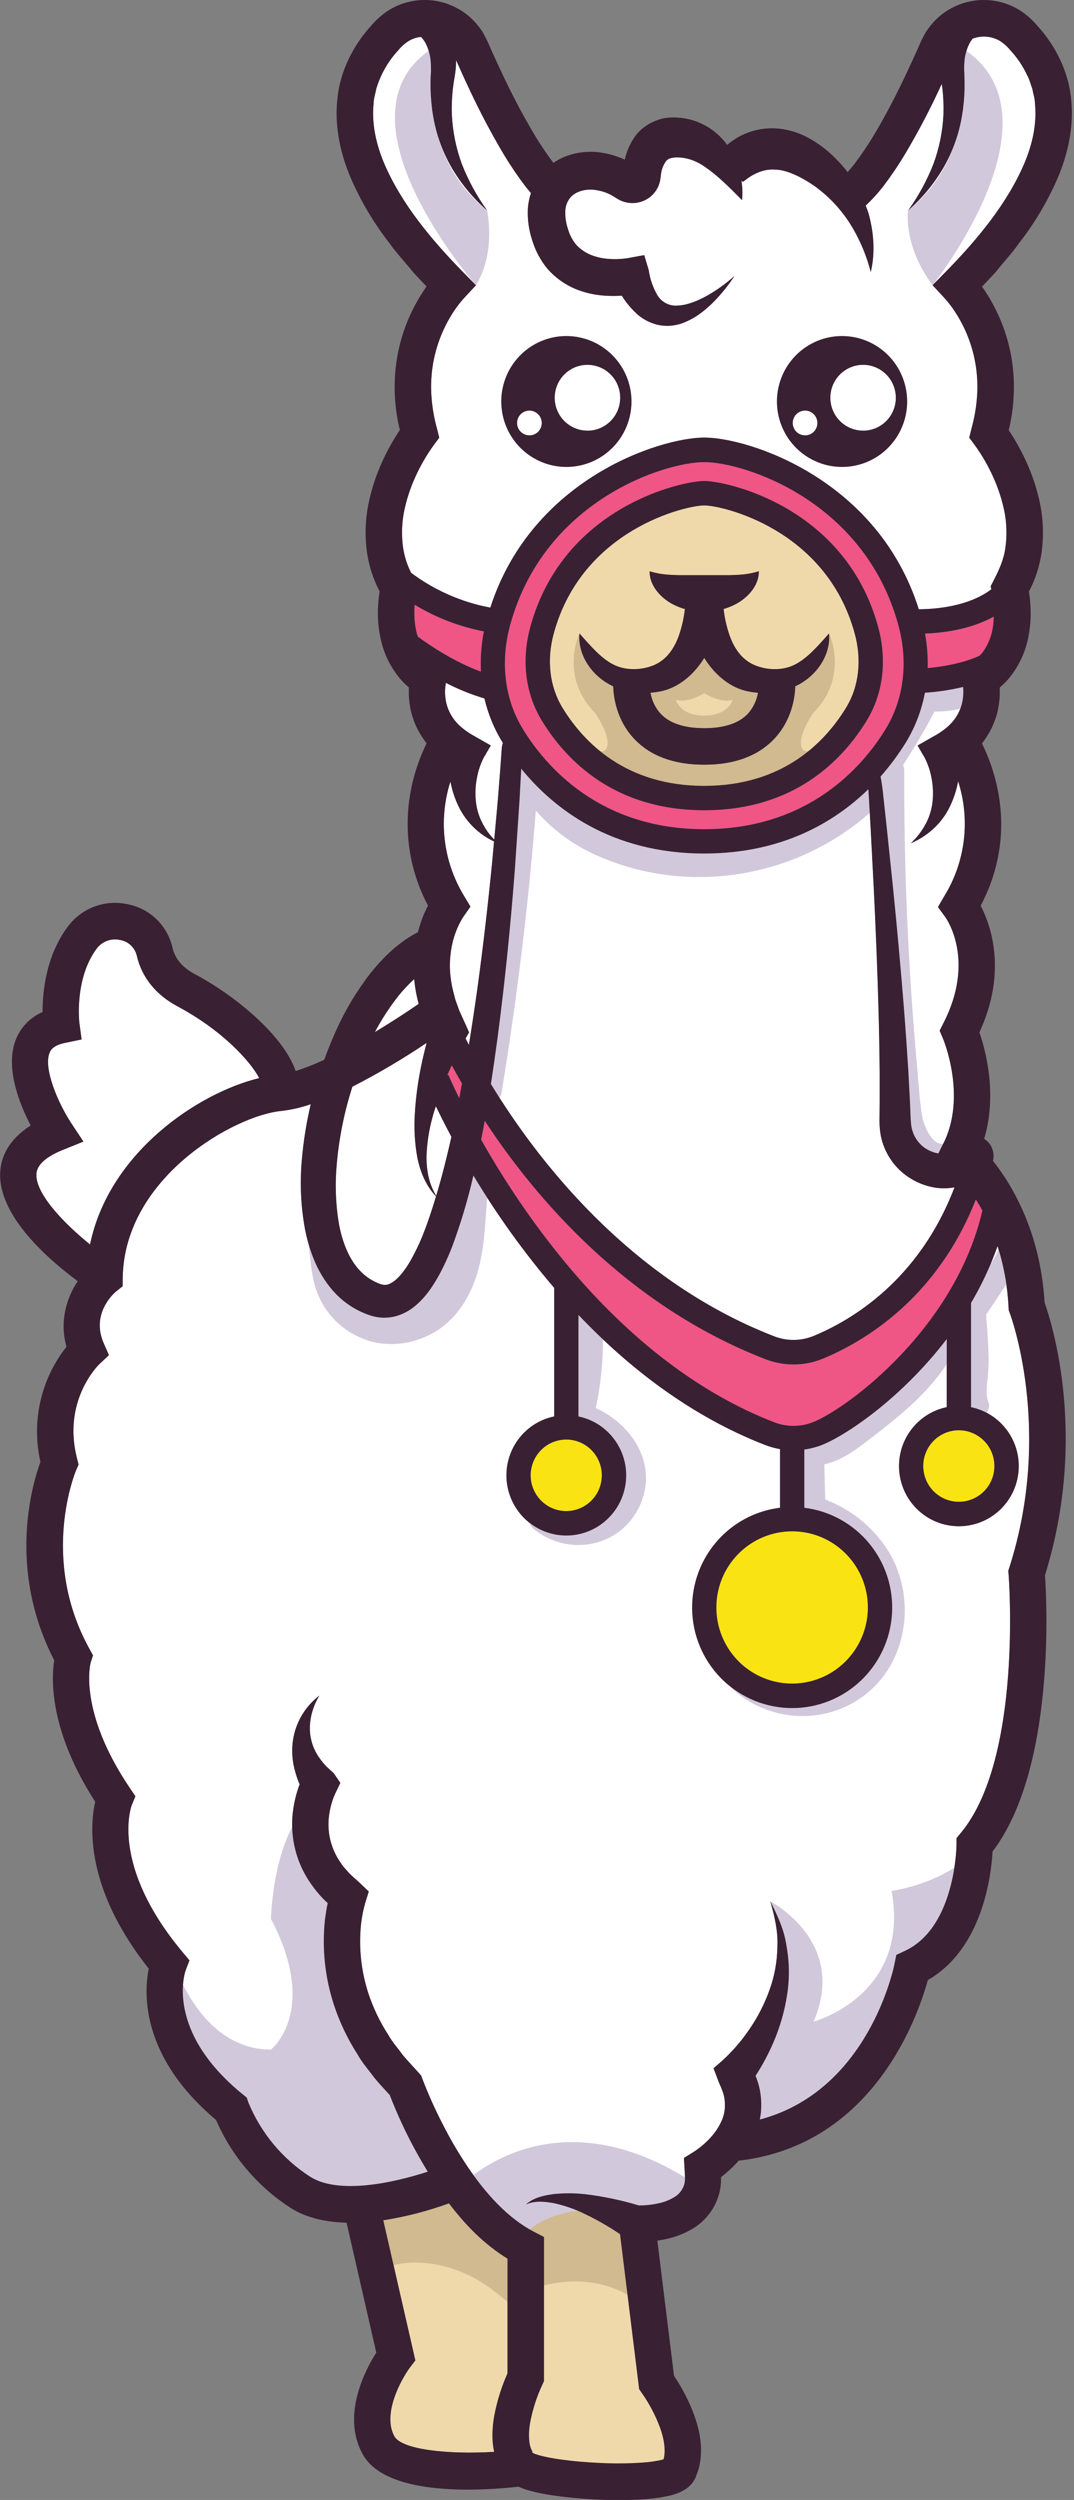 <svg width="43" height="100" viewBox="0 0 43 100" fill="none" xmlns="http://www.w3.org/2000/svg">
<rect x="0" y="0" width="43" height="100" fill="#808080" stroke="none"/>
<g clip-path="url(#clip0_3441_13564)">
<path d="M19.658 43.367C21.43 46.279 25.131 51.181 30.984 53.453C31.496 53.657 32.067 53.654 32.577 53.445C34.128 52.805 36.808 51.199 38.22 47.499C37.973 47.544 37.721 47.549 37.473 47.515C36.931 47.434 36.426 47.188 36.026 46.811C35.632 46.434 35.365 45.943 35.263 45.407C35.223 45.166 35.208 44.922 35.217 44.678L35.223 44.072V42.859C35.215 42.049 35.2 41.237 35.178 40.423C35.133 38.799 35.066 37.175 34.988 35.551L34.86 33.115L34.79 31.896C34.784 31.79 34.777 31.683 34.77 31.576C33.409 32.901 31.307 34.148 28.199 34.148C24.448 34.148 22.157 32.332 20.874 30.756L20.804 32.019L20.632 34.577C20.503 36.281 20.348 37.984 20.155 39.685C20.011 40.909 19.85 42.142 19.658 43.367Z" fill="white"/>
<path d="M38.391 60.073C39.178 60.073 39.816 59.433 39.816 58.642C39.816 57.852 39.178 57.212 38.391 57.212C37.604 57.212 36.966 57.852 36.966 58.642C36.966 59.433 37.604 60.073 38.391 60.073Z" fill="#F9E313"/>
<path d="M31.716 67.345C33.391 67.345 34.749 65.981 34.749 64.299C34.749 62.617 33.391 61.253 31.716 61.253C30.04 61.253 28.682 62.617 28.682 64.299C28.682 65.981 30.04 67.345 31.716 67.345Z" fill="#F9E313"/>
<path d="M21.247 59.013C21.247 59.296 21.331 59.573 21.488 59.808C21.644 60.043 21.867 60.227 22.127 60.335C22.387 60.443 22.674 60.472 22.95 60.416C23.227 60.361 23.481 60.225 23.68 60.025C23.879 59.825 24.015 59.57 24.07 59.292C24.125 59.015 24.097 58.727 23.989 58.466C23.881 58.204 23.698 57.981 23.464 57.824C23.23 57.666 22.954 57.582 22.672 57.582C22.295 57.583 21.933 57.734 21.666 58.002C21.398 58.27 21.248 58.634 21.247 59.013Z" fill="#F9E313"/>
<path d="M32.947 54.348C32.577 54.501 32.18 54.58 31.779 54.58C31.388 54.579 31 54.506 30.635 54.363C25.064 52.198 21.414 47.882 19.412 44.833C19.366 45.085 19.316 45.337 19.266 45.589C21.159 48.936 25.088 54.598 30.985 56.886C31.497 57.09 32.068 57.087 32.579 56.879C33.987 56.297 38.239 53.128 39.336 48.427C39.247 48.266 39.162 48.119 39.074 47.976C37.521 51.925 34.629 53.653 32.947 54.348Z" fill="#EF5685"/>
<path d="M37.146 26.726C37.742 26.673 38.573 26.532 39.223 26.232C39.281 26.177 39.333 26.116 39.379 26.051C39.525 25.844 39.632 25.613 39.697 25.367C39.755 25.138 39.788 24.903 39.796 24.666C38.836 25.193 37.729 25.321 37.039 25.345C37.122 25.8 37.158 26.263 37.146 26.726Z" fill="#EF5685"/>
<path d="M38.876 56.285C39.458 56.406 39.973 56.739 40.324 57.22C40.675 57.7 40.836 58.294 40.775 58.887C40.715 59.48 40.437 60.029 39.997 60.429C39.556 60.828 38.984 61.049 38.39 61.049C37.797 61.049 37.224 60.828 36.784 60.429C36.343 60.029 36.066 59.48 36.006 58.887C35.945 58.294 36.106 57.7 36.457 57.22C36.807 56.739 37.323 56.406 37.904 56.285V53.56C36.13 55.881 33.951 57.366 32.947 57.781C32.708 57.878 32.458 57.945 32.202 57.98V60.31C33.214 60.434 34.141 60.941 34.794 61.729C35.447 62.516 35.776 63.524 35.714 64.546C35.651 65.569 35.203 66.529 34.46 67.231C33.717 67.933 32.736 68.324 31.715 68.324C30.695 68.324 29.714 67.933 28.971 67.231C28.228 66.529 27.779 65.569 27.718 64.546C27.655 63.524 27.984 62.516 28.637 61.729C29.29 60.941 30.217 60.434 31.229 60.31V57.964C31.026 57.928 30.826 57.873 30.634 57.799C27.638 56.636 25.153 54.689 23.158 52.596V56.656C23.74 56.777 24.256 57.11 24.607 57.59C24.958 58.071 25.119 58.666 25.058 59.259C24.998 59.852 24.721 60.401 24.28 60.801C23.839 61.201 23.267 61.422 22.673 61.422C22.079 61.422 21.506 61.201 21.066 60.801C20.625 60.401 20.348 59.852 20.287 59.259C20.227 58.666 20.387 58.071 20.738 57.59C21.09 57.11 21.606 56.777 22.187 56.656V51.513C20.986 50.109 19.904 48.605 18.953 47.02C18.735 47.971 18.456 48.908 18.117 49.823C17.955 50.25 17.764 50.664 17.544 51.064C17.309 51.471 17.041 51.886 16.604 52.249C16.363 52.449 16.08 52.591 15.776 52.665C15.45 52.737 15.11 52.717 14.793 52.608C14.292 52.436 13.838 52.151 13.465 51.774C12.725 51.016 12.386 50.06 12.207 49.148C12.044 48.247 12.002 47.328 12.082 46.416C12.146 45.658 12.266 44.907 12.441 44.167C12.059 44.301 11.664 44.392 11.262 44.438C9.392 44.618 4.973 47.096 4.913 51.108L4.907 51.45L4.638 51.666C4.538 51.75 3.637 52.554 4.152 53.729L4.361 54.206L3.981 54.56C3.924 54.615 2.487 56.028 3.083 58.337L3.146 58.583L3.044 58.815C3.03 58.847 1.575 62.313 3.571 65.937L3.723 66.214L3.626 66.516C3.626 66.524 3.109 68.436 5.2 71.525L5.42 71.85L5.272 72.211C5.239 72.301 4.411 74.618 7.308 78.084L7.584 78.415L7.43 78.818C7.398 78.908 6.608 81.246 9.715 83.771L9.879 83.903L9.946 84.104C10.448 85.321 11.31 86.355 12.415 87.066C13.549 87.788 15.723 87.322 17.125 86.866C16.876 86.457 16.639 86.043 16.421 85.62C16.117 85.027 15.844 84.419 15.602 83.799C15.389 83.566 15.173 83.338 14.973 83.093C14.757 82.792 14.508 82.516 14.324 82.191C13.916 81.561 13.592 80.88 13.359 80.166C13.008 79.082 12.888 77.936 13.007 76.802C13.038 76.57 13.07 76.351 13.119 76.122C13.061 76.069 13.003 76.017 12.947 75.961C12.775 75.783 12.617 75.592 12.475 75.39C11.873 74.556 11.604 73.526 11.722 72.504C11.75 72.255 11.798 72.009 11.865 71.768C11.906 71.629 11.946 71.503 11.997 71.37C11.988 71.35 11.976 71.329 11.967 71.307C11.893 71.126 11.833 70.94 11.787 70.75C11.693 70.373 11.674 69.982 11.73 69.598C11.84 68.892 12.218 68.255 12.785 67.823C12.445 68.385 12.323 69.044 12.459 69.592C12.521 69.86 12.637 70.112 12.799 70.334C12.877 70.444 12.963 70.548 13.056 70.646C13.152 70.743 13.261 70.833 13.357 70.924L13.626 71.315L13.428 71.726C13.362 71.867 13.308 72.014 13.267 72.164C13.221 72.328 13.188 72.495 13.168 72.664C13.09 73.33 13.266 74 13.661 74.541C13.744 74.686 13.882 74.804 13.989 74.938C14.112 75.064 14.259 75.177 14.385 75.299L14.764 75.66L14.62 76.12C14.542 76.398 14.486 76.682 14.454 76.969C14.358 77.896 14.457 78.833 14.743 79.719C14.938 80.314 15.21 80.881 15.552 81.405C15.704 81.681 15.922 81.917 16.104 82.175C16.305 82.42 16.53 82.648 16.741 82.888L16.861 83.024L16.911 83.156C17.147 83.772 17.417 84.375 17.72 84.961C18.018 85.55 18.352 86.12 18.72 86.668C19.447 87.75 20.337 88.727 21.375 89.269L21.78 89.48V95.243L21.706 95.403C21.487 95.875 21.327 96.371 21.229 96.881C21.139 97.37 21.172 97.85 21.319 98.059C21.207 98.142 21.871 98.299 22.39 98.37C22.936 98.447 23.501 98.495 24.063 98.519C24.619 98.545 25.175 98.539 25.73 98.501C25.981 98.486 26.23 98.45 26.476 98.396C26.507 98.389 26.538 98.379 26.565 98.37C26.655 98.042 26.595 97.567 26.421 97.096C26.24 96.612 25.998 96.153 25.702 95.73L25.587 95.567L25.564 95.386L24.822 89.367C24.319 89.027 23.789 88.729 23.236 88.477C22.893 88.324 22.536 88.207 22.169 88.127C21.805 88.062 21.411 88.017 21.052 88.183C21.348 87.913 21.778 87.814 22.18 87.762C22.591 87.721 23.005 87.723 23.416 87.767C24.147 87.854 24.868 88.005 25.573 88.219C25.833 88.219 26.092 88.192 26.346 88.137C26.588 88.09 26.819 87.998 27.027 87.867C27.181 87.768 27.3 87.623 27.366 87.452C27.442 87.297 27.425 87.061 27.411 86.82L27.381 86.319L27.767 86.08C28.014 85.92 28.24 85.729 28.44 85.512C28.633 85.305 28.789 85.067 28.901 84.807C29.002 84.574 29.041 84.319 29.016 84.066C29.009 83.814 28.896 83.555 28.78 83.296L28.567 82.731L28.899 82.444C29.318 82.064 29.689 81.636 30.006 81.167C30.337 80.685 30.606 80.162 30.804 79.611C31.009 79.051 31.116 78.46 31.122 77.863C31.154 77.255 31.009 76.653 30.84 76.052C31.12 76.603 31.392 77.191 31.485 77.832C31.605 78.476 31.614 79.136 31.512 79.783C31.413 80.44 31.229 81.081 30.967 81.69C30.766 82.158 30.526 82.608 30.248 83.034C30.369 83.323 30.443 83.631 30.467 83.944C30.49 84.224 30.474 84.506 30.42 84.782C34.746 83.643 35.77 78.78 35.811 78.557L35.884 78.196L36.221 78.039C38.259 77.101 38.295 73.822 38.295 73.789V73.525L38.465 73.32C40.951 70.343 40.386 63.051 40.38 62.978L40.367 62.833L40.412 62.694C42.178 57.176 40.444 52.566 40.426 52.519L40.384 52.409L40.378 52.291C40.339 51.458 40.19 50.633 39.935 49.84C39.656 50.632 39.299 51.394 38.871 52.116L38.876 56.285Z" fill="white"/>
<path d="M10.379 43.125C10.031 42.454 8.905 41.211 7.104 40.252C6.239 39.79 5.676 39.089 5.477 38.223C5.44 38.067 5.358 37.924 5.241 37.814C5.124 37.703 4.978 37.629 4.82 37.601C4.647 37.561 4.467 37.571 4.3 37.631C4.133 37.69 3.986 37.797 3.878 37.938C2.974 39.145 3.177 40.885 3.179 40.902L3.269 41.579L2.602 41.717C2.106 41.819 2.019 42.031 1.987 42.11C1.727 42.742 2.346 44.158 2.847 44.916L3.342 45.664L2.512 45.999C1.847 46.27 1.493 46.585 1.46 46.938C1.388 47.696 2.494 48.885 3.606 49.78C4.367 46.099 7.933 43.718 10.379 43.125Z" fill="white"/>
<path d="M17.976 88.134C17.123 88.444 16.243 88.671 15.347 88.812L16.63 94.416L16.423 94.687C16.08 95.146 15.295 96.541 15.788 97.45C16.082 97.991 17.952 98.184 19.785 98.074C19.759 97.945 19.739 97.815 19.726 97.684C19.704 97.33 19.726 96.975 19.791 96.626C19.901 96.043 20.079 95.475 20.32 94.933V90.346C19.364 89.755 18.614 88.971 17.976 88.134Z" fill="#EFD9AB"/>
<path d="M34.557 14.595C34.297 14.594 34.043 14.671 33.828 14.816C33.612 14.961 33.443 15.166 33.344 15.407C33.245 15.648 33.218 15.912 33.269 16.168C33.319 16.424 33.444 16.659 33.628 16.843C33.811 17.027 34.045 17.153 34.299 17.203C34.554 17.254 34.818 17.228 35.057 17.129C35.297 17.029 35.502 16.86 35.646 16.644C35.791 16.427 35.867 16.172 35.867 15.912C35.867 15.562 35.729 15.228 35.484 14.981C35.238 14.734 34.904 14.595 34.557 14.595Z" fill="white"/>
<path d="M41.002 6.556C41.342 5.76 41.517 4.926 41.435 4.138C41.435 3.937 41.364 3.751 41.332 3.557C41.26 3.377 41.22 3.18 41.121 3.006C40.95 2.641 40.723 2.304 40.448 2.009C40.339 1.874 40.211 1.757 40.067 1.661C39.941 1.579 39.801 1.522 39.655 1.492C39.417 1.442 39.169 1.461 38.941 1.546C38.895 1.603 38.854 1.663 38.819 1.727C38.697 1.969 38.627 2.234 38.612 2.504C38.602 2.66 38.602 2.817 38.612 2.973C38.622 3.161 38.623 3.35 38.621 3.539C38.612 3.917 38.576 4.293 38.514 4.665C38.386 5.403 38.126 6.112 37.745 6.757C37.373 7.382 36.904 7.943 36.356 8.42C36.767 7.848 37.106 7.228 37.364 6.572C37.6 5.933 37.737 5.262 37.769 4.581C37.78 4.246 37.767 3.91 37.731 3.576C37.723 3.503 37.709 3.432 37.7 3.359C37.656 3.449 37.617 3.539 37.573 3.635C37.159 4.519 36.701 5.381 36.2 6.219C35.939 6.649 35.656 7.065 35.352 7.466C35.139 7.738 34.906 7.993 34.655 8.23C34.693 8.333 34.736 8.436 34.768 8.541C34.986 9.321 35.044 10.132 34.858 10.887C34.678 10.179 34.385 9.506 33.992 8.892C33.623 8.33 33.155 7.841 32.611 7.448C32.072 7.076 31.504 6.799 31.033 6.788C30.802 6.772 30.57 6.811 30.357 6.901C30.242 6.947 30.131 7.004 30.026 7.072C29.926 7.134 29.795 7.244 29.738 7.277L29.679 7.235C29.72 7.491 29.729 7.751 29.704 8.01C29.186 7.482 28.716 7.017 28.249 6.7C27.789 6.368 27.344 6.274 26.966 6.307C26.797 6.338 26.753 6.353 26.663 6.444C26.545 6.61 26.472 6.805 26.454 7.008L26.442 7.105C26.43 7.232 26.397 7.356 26.345 7.473C26.232 7.72 26.033 7.918 25.785 8.028C25.614 8.104 25.428 8.137 25.242 8.125C25.056 8.113 24.876 8.055 24.717 7.957L24.6 7.886C24.397 7.753 24.171 7.663 23.933 7.621C23.467 7.52 23.015 7.667 22.816 7.924C22.702 8.071 22.636 8.249 22.627 8.435C22.616 8.678 22.651 8.921 22.729 9.152C22.793 9.382 22.902 9.597 23.051 9.783C23.202 9.95 23.386 10.084 23.59 10.178C23.825 10.28 24.075 10.341 24.33 10.359C24.595 10.382 24.862 10.373 25.124 10.332L25.793 10.205L25.973 10.805C26.024 11.167 26.146 11.515 26.332 11.829C26.417 11.962 26.536 12.069 26.677 12.138C26.818 12.208 26.975 12.237 27.132 12.223C27.505 12.208 27.921 12.042 28.305 11.829C28.699 11.605 29.067 11.34 29.405 11.037C29.15 11.428 28.855 11.791 28.524 12.12C28.183 12.448 27.797 12.762 27.276 12.938C26.996 13.032 26.697 13.055 26.406 13.005C26.098 12.945 25.811 12.809 25.567 12.611C25.304 12.387 25.077 12.124 24.894 11.829C24.669 11.844 24.442 11.844 24.216 11.829C23.797 11.804 23.386 11.707 23 11.545C22.587 11.365 22.219 11.096 21.921 10.758C21.641 10.42 21.431 10.028 21.305 9.606C21.168 9.194 21.11 8.76 21.134 8.326C21.15 8.122 21.191 7.92 21.256 7.726C21.184 7.636 21.113 7.555 21.044 7.468C20.739 7.068 20.455 6.652 20.194 6.221C19.694 5.384 19.236 4.521 18.822 3.638C18.628 3.228 18.44 2.817 18.258 2.403C18.258 2.43 18.258 2.458 18.258 2.485C18.254 2.685 18.235 2.884 18.201 3.081C18.169 3.246 18.147 3.412 18.127 3.579C18.091 3.913 18.078 4.248 18.089 4.584C18.121 5.265 18.258 5.936 18.494 6.575C18.753 7.229 19.092 7.849 19.503 8.419C18.956 7.942 18.487 7.381 18.114 6.756C17.734 6.111 17.474 5.403 17.346 4.664C17.283 4.292 17.247 3.916 17.238 3.538C17.238 3.349 17.238 3.16 17.247 2.972C17.258 2.816 17.258 2.659 17.247 2.504C17.233 2.233 17.163 1.968 17.041 1.726C16.99 1.636 16.93 1.553 16.861 1.477C16.82 1.48 16.78 1.485 16.74 1.492C16.593 1.522 16.453 1.579 16.327 1.661C16.183 1.757 16.055 1.874 15.946 2.009C15.671 2.304 15.444 2.64 15.273 3.006C15.19 3.184 15.119 3.369 15.062 3.557C15.031 3.751 14.961 3.937 14.959 4.138C14.876 4.926 15.049 5.762 15.391 6.556C16.078 8.155 17.278 9.596 18.562 10.906L19.057 11.409L18.562 11.941C18.419 12.102 18.287 12.273 18.168 12.452C18.041 12.646 17.926 12.847 17.823 13.055C17.41 13.893 17.219 14.823 17.269 15.756C17.295 16.226 17.371 16.692 17.497 17.145L17.587 17.506L17.369 17.799C17.08 18.199 16.832 18.627 16.629 19.077C16.424 19.527 16.271 19.998 16.174 20.483C16.086 20.946 16.073 21.421 16.137 21.888C16.189 22.244 16.298 22.59 16.46 22.912C17.398 23.613 18.483 24.09 19.632 24.304C21.303 19.135 26.451 17.503 28.197 17.503C29.943 17.503 35.137 19.151 36.782 24.37C37.392 24.37 38.759 24.279 39.688 23.572L39.66 23.451L39.804 23.174C40.014 22.767 40.201 22.347 40.253 21.888C40.316 21.421 40.304 20.946 40.216 20.483C40.119 19.998 39.966 19.527 39.761 19.077C39.558 18.627 39.31 18.199 39.02 17.799L38.803 17.506L38.893 17.145C39.019 16.692 39.096 16.226 39.122 15.756C39.172 14.823 38.981 13.893 38.568 13.055C38.464 12.848 38.349 12.646 38.222 12.452C38.103 12.272 37.972 12.102 37.829 11.941L37.333 11.409L37.829 10.906C39.121 9.596 40.315 8.155 41.002 6.556ZM22.673 18.672C22.158 18.672 21.654 18.519 21.226 18.231C20.797 17.944 20.463 17.535 20.266 17.057C20.069 16.579 20.017 16.053 20.118 15.546C20.218 15.038 20.466 14.572 20.831 14.206C21.195 13.84 21.66 13.591 22.165 13.49C22.67 13.389 23.194 13.441 23.67 13.639C24.146 13.837 24.553 14.172 24.84 14.602C25.126 15.033 25.279 15.539 25.279 16.056C25.279 16.749 25.005 17.414 24.517 17.904C24.03 18.395 23.368 18.671 22.678 18.672H22.673ZM33.71 18.672C33.195 18.672 32.691 18.519 32.263 18.231C31.834 17.944 31.5 17.535 31.303 17.057C31.106 16.579 31.054 16.053 31.155 15.546C31.255 15.038 31.503 14.572 31.868 14.206C32.232 13.84 32.697 13.591 33.202 13.49C33.707 13.389 34.231 13.441 34.707 13.639C35.184 13.837 35.59 14.172 35.877 14.602C36.163 15.033 36.316 15.539 36.316 16.056C36.316 16.749 36.042 17.414 35.554 17.904C35.067 18.395 34.405 18.671 33.715 18.672H33.71Z" fill="white"/>
<path d="M21.196 16.424C21.098 16.424 21.003 16.453 20.922 16.508C20.84 16.562 20.777 16.64 20.739 16.73C20.702 16.821 20.692 16.921 20.711 17.017C20.73 17.113 20.777 17.202 20.847 17.271C20.916 17.341 21.004 17.388 21.1 17.407C21.195 17.426 21.295 17.416 21.385 17.379C21.476 17.341 21.553 17.278 21.607 17.196C21.661 17.114 21.69 17.018 21.69 16.92C21.69 16.855 21.678 16.791 21.653 16.73C21.628 16.67 21.592 16.615 21.546 16.569C21.5 16.523 21.445 16.487 21.385 16.462C21.325 16.437 21.261 16.424 21.196 16.424Z" fill="white"/>
<path d="M23.521 14.595C23.261 14.594 23.008 14.671 22.792 14.816C22.576 14.961 22.407 15.166 22.308 15.407C22.209 15.648 22.183 15.912 22.233 16.168C22.284 16.424 22.409 16.659 22.592 16.843C22.775 17.027 23.009 17.153 23.264 17.203C23.518 17.254 23.782 17.228 24.022 17.129C24.261 17.029 24.466 16.86 24.61 16.644C24.755 16.427 24.832 16.172 24.832 15.912C24.832 15.562 24.694 15.228 24.448 14.981C24.202 14.734 23.868 14.595 23.521 14.595Z" fill="white"/>
<path d="M32.232 16.424C32.135 16.424 32.039 16.453 31.958 16.508C31.876 16.562 31.813 16.64 31.776 16.73C31.738 16.821 31.729 16.921 31.747 17.017C31.767 17.113 31.814 17.202 31.883 17.271C31.952 17.341 32.04 17.388 32.136 17.407C32.232 17.426 32.331 17.416 32.421 17.379C32.512 17.341 32.589 17.278 32.643 17.196C32.697 17.114 32.726 17.018 32.726 16.92C32.727 16.855 32.714 16.791 32.689 16.73C32.664 16.67 32.628 16.615 32.582 16.569C32.536 16.523 32.481 16.487 32.422 16.462C32.361 16.437 32.297 16.424 32.232 16.424Z" fill="white"/>
<path d="M14.424 50.837C14.648 51.071 14.922 51.25 15.227 51.358C15.432 51.425 15.557 51.404 15.797 51.231C16.022 51.056 16.246 50.755 16.435 50.429C16.63 50.085 16.801 49.728 16.946 49.36C17.14 48.871 17.306 48.367 17.46 47.85C17.066 47.446 16.831 46.887 16.715 46.316C16.605 45.721 16.571 45.115 16.613 44.512C16.651 43.91 16.729 43.311 16.848 42.72C16.917 42.38 16.996 42.047 17.084 41.711C16.129 42.355 15.137 42.94 14.113 43.465C13.791 44.461 13.582 45.49 13.489 46.532C13.413 47.32 13.438 48.114 13.564 48.894C13.694 49.65 13.968 50.364 14.424 50.837Z" fill="white"/>
<path d="M16.588 39.165C16.362 39.371 16.151 39.595 15.959 39.833C15.599 40.289 15.282 40.777 15.011 41.291C15.688 40.884 16.307 40.479 16.768 40.16C16.679 39.834 16.619 39.501 16.588 39.165Z" fill="white"/>
<path d="M28.196 20.22C27.477 20.22 23.322 21.161 22.176 25.324C21.878 26.407 22.003 27.47 22.527 28.325C23.399 29.745 25.09 31.439 28.198 31.439C31.306 31.439 32.997 29.745 33.869 28.325C34.393 27.471 34.517 26.406 34.219 25.324C33.071 21.157 28.913 20.22 28.196 20.22ZM32.185 27.257C32.075 27.329 31.96 27.394 31.841 27.45C31.827 27.892 31.707 28.783 31.024 29.525C30.375 30.234 29.426 30.595 28.196 30.595C26.966 30.595 26.015 30.234 25.368 29.535C24.685 28.791 24.564 27.9 24.551 27.459C24.432 27.404 24.317 27.339 24.208 27.267C23.547 26.821 23.135 26.086 23.199 25.343C23.68 25.884 24.083 26.352 24.596 26.606C25.109 26.86 25.724 26.811 26.194 26.606C26.665 26.401 26.974 25.991 27.169 25.46C27.295 25.107 27.38 24.74 27.421 24.367C27.203 24.305 26.994 24.214 26.8 24.096C26.383 23.832 26.002 23.388 26.009 22.858C26.488 23.002 26.844 22.999 27.187 23.013H28.196H29.207C29.55 22.999 29.906 23.002 30.383 22.856C30.389 23.385 30.009 23.827 29.592 24.093C29.399 24.21 29.19 24.302 28.973 24.363C29.013 24.737 29.097 25.105 29.224 25.459C29.419 25.989 29.735 26.405 30.199 26.604C30.663 26.804 31.295 26.843 31.796 26.604C32.298 26.365 32.713 25.883 33.194 25.341C33.257 26.084 32.846 26.814 32.185 27.257Z" fill="#EFD9AB"/>
<path d="M25.506 6.658H25.499C25.514 6.664 25.523 6.672 25.506 6.658Z" fill="white"/>
<path d="M37.959 29.061C38.119 28.918 38.254 28.749 38.356 28.56C38.457 28.374 38.523 28.171 38.552 27.961C38.567 27.854 38.573 27.746 38.571 27.638C38.57 27.588 38.567 27.538 38.561 27.488C38.059 27.607 37.548 27.684 37.034 27.718C36.904 28.416 36.648 29.084 36.281 29.69C35.98 30.179 35.637 30.64 35.257 31.07C35.307 31.327 35.344 31.587 35.368 31.848L35.501 33.063L35.754 35.499C35.917 37.123 36.065 38.749 36.196 40.377C36.26 41.191 36.318 42.007 36.369 42.825L36.433 44.053C36.457 44.442 36.452 44.946 36.511 45.156C36.574 45.422 36.717 45.662 36.921 45.843C37.107 46.001 37.332 46.106 37.572 46.146L37.775 45.74C38.722 43.853 37.767 41.573 37.757 41.551L37.622 41.234L37.778 40.925C39.068 38.407 37.894 36.749 37.842 36.68L37.556 36.287L37.802 35.864C38.224 35.183 38.492 34.418 38.589 33.622C38.686 32.826 38.609 32.018 38.362 31.255C38.3 31.599 38.192 31.932 38.042 32.247C37.878 32.592 37.65 32.901 37.37 33.158C37.105 33.4 36.801 33.595 36.471 33.734C36.718 33.504 36.924 33.233 37.08 32.933C37.226 32.653 37.315 32.346 37.343 32.031C37.372 31.728 37.356 31.422 37.296 31.123C37.246 30.843 37.155 30.573 37.026 30.32L36.741 29.831L37.39 29.461C37.595 29.351 37.786 29.217 37.959 29.061Z" fill="white"/>
<path d="M19.373 25.252C18.395 25.063 17.457 24.703 16.603 24.187C16.593 24.311 16.587 24.436 16.589 24.548C16.59 24.822 16.626 25.095 16.695 25.36C16.704 25.396 16.721 25.427 16.732 25.461C17.259 25.849 18.2 26.473 19.256 26.859C19.23 26.32 19.269 25.781 19.373 25.252Z" fill="#EF5685"/>
<path d="M28.196 26.318C27.83 26.907 27.26 27.454 26.541 27.634C26.378 27.672 26.212 27.698 26.044 27.711C26.097 28.023 26.237 28.313 26.448 28.548C26.807 28.932 27.396 29.127 28.196 29.127C28.996 29.127 29.584 28.932 29.944 28.548C30.154 28.313 30.294 28.023 30.347 27.711C30.18 27.698 30.014 27.672 29.851 27.634C29.132 27.454 28.562 26.907 28.196 26.318Z" fill="#EFD9AB"/>
<path d="M19.398 27.936C18.866 27.777 18.351 27.569 17.857 27.313L17.848 27.358C17.832 27.448 17.823 27.538 17.82 27.629C17.819 27.737 17.826 27.845 17.84 27.952C17.869 28.162 17.935 28.365 18.036 28.551C18.138 28.74 18.273 28.91 18.433 29.052C18.607 29.206 18.799 29.339 19.004 29.448L19.653 29.818L19.368 30.307C19.239 30.56 19.149 30.831 19.098 31.111C19.038 31.409 19.022 31.715 19.051 32.018C19.079 32.334 19.169 32.64 19.315 32.92C19.438 33.165 19.598 33.389 19.791 33.583L19.939 31.945L20.04 30.675L20.086 30.039C20.085 29.927 20.101 29.816 20.135 29.71L20.116 29.681C19.784 29.142 19.542 28.553 19.398 27.936Z" fill="white"/>
<path d="M17.909 43.01L17.952 42.992C17.959 43.011 18.107 43.36 18.389 43.933C18.427 43.737 18.461 43.541 18.497 43.344C18.345 43.074 18.209 42.832 18.093 42.612C18.031 42.744 17.966 42.877 17.909 43.01Z" fill="#EF5685"/>
<path d="M17.466 47.831C17.698 47.06 17.897 46.271 18.075 45.473C17.821 44.999 17.612 44.581 17.453 44.249C17.413 44.375 17.363 44.501 17.333 44.629C17.179 45.167 17.093 45.723 17.077 46.283C17.078 46.812 17.172 47.359 17.466 47.831Z" fill="white"/>
<path d="M18.773 41.797C18.893 41.049 19.006 40.299 19.113 39.546C19.343 37.866 19.538 36.179 19.705 34.488L19.78 33.658C19.503 33.53 19.247 33.358 19.023 33.15C18.743 32.892 18.515 32.583 18.352 32.239C18.205 31.931 18.099 31.606 18.036 31.27C18.021 31.319 17.999 31.361 17.986 31.414C17.846 31.909 17.772 32.421 17.768 32.936C17.767 33.968 18.052 34.98 18.591 35.858L18.836 36.266L18.547 36.679C18.46 36.814 18.384 36.956 18.32 37.104C18.247 37.271 18.187 37.444 18.14 37.62C18.048 37.978 18.005 38.348 18.012 38.718C18.027 39.096 18.087 39.471 18.192 39.835C18.231 40.021 18.317 40.196 18.371 40.383C18.446 40.564 18.534 40.744 18.613 40.919L18.78 41.296L18.639 41.538C18.68 41.616 18.724 41.703 18.773 41.797Z" fill="white"/>
<path d="M28.196 18.48C26.601 18.48 21.797 20.021 20.431 24.976C20.018 26.473 20.199 27.962 20.94 29.169C21.856 30.661 24.017 33.165 28.196 33.165C32.376 33.165 34.536 30.661 35.453 29.169C36.194 27.96 36.374 26.472 35.962 24.976C34.598 20.021 29.791 18.48 28.196 18.48ZM34.695 28.832C33.693 30.465 31.752 32.41 28.196 32.41C24.641 32.41 22.7 30.465 21.698 28.832C21.031 27.745 20.867 26.405 21.239 25.06C22.564 20.251 27.316 19.24 28.196 19.24C29.077 19.24 33.829 20.251 35.154 25.06C35.525 26.406 35.362 27.746 34.695 28.832Z" fill="#EF5685"/>
<path d="M32.143 29.982C31.83 29.564 32.559 28.519 32.559 28.519C34.017 27.055 33.193 25.337 33.193 25.337C33.257 26.08 32.846 26.814 32.184 27.26C32.075 27.333 31.96 27.398 31.841 27.453C31.827 27.895 31.707 28.787 31.023 29.528C30.375 30.234 29.426 30.595 28.196 30.595C26.966 30.595 26.014 30.234 25.367 29.535C24.685 28.791 24.564 27.9 24.551 27.46C24.432 27.405 24.317 27.34 24.208 27.267C23.546 26.822 23.135 26.087 23.199 25.344C23.199 25.344 22.375 27.058 23.833 28.526C23.833 28.526 24.562 29.572 24.249 29.989C23.936 30.407 21.659 28.636 21.194 26.363C21.151 27.172 21.35 27.975 21.766 28.669C22.755 30.28 24.673 32.2 28.195 32.2C31.717 32.2 33.635 30.28 34.624 28.669C35.04 27.975 35.239 27.172 35.196 26.363C34.733 28.633 32.453 30.398 32.143 29.982Z" fill="#D1B990"/>
<path d="M21.367 25.735C22.667 21.016 27.387 19.95 28.195 19.95C29.004 19.95 33.724 21.016 35.024 25.735C35.116 26.075 35.173 26.424 35.193 26.777C35.219 26.26 35.162 25.742 35.024 25.243C33.723 20.525 29.004 19.459 28.195 19.459C27.387 19.459 22.666 20.525 21.367 25.243C21.228 25.742 21.171 26.26 21.198 26.777C21.217 26.424 21.274 26.075 21.367 25.735Z" fill="white"/>
<path d="M29.851 27.634C29.132 27.453 28.562 26.912 28.196 26.318C27.83 26.907 27.26 27.454 26.541 27.634C26.378 27.672 26.212 27.698 26.044 27.711C26.097 28.023 26.238 28.313 26.448 28.548C26.808 28.932 27.396 29.127 28.196 29.127C28.996 29.127 29.584 28.932 29.944 28.548C30.154 28.313 30.294 28.023 30.348 27.711C30.181 27.698 30.015 27.672 29.851 27.634ZM28.196 28.626C27.214 28.626 27.06 27.994 27.06 27.994C27.581 28.134 28.196 27.724 28.196 27.724C28.196 27.724 28.811 28.137 29.332 27.994C29.332 27.995 29.177 28.623 28.196 28.623V28.626Z" fill="#D1B990"/>
<path d="M19.054 11.409C19.054 11.409 13.082 4.604 17.347 1.912C17.347 1.912 16.486 6.022 19.498 8.419C19.503 8.419 19.876 10.093 19.054 11.409Z" fill="#D2C8DB"/>
<path d="M37.337 11.409C37.337 11.409 42.775 4.604 38.505 1.912C38.505 1.912 39.365 6.022 36.354 8.419C36.355 8.419 36.144 9.805 37.337 11.409Z" fill="#D2C8DB"/>
<path d="M22.199 87.674C23.037 87.43 23.99 87.812 24.519 88.51C24.914 89.03 25.089 89.683 25.256 90.314L26.917 96.605C27.088 97.253 27.251 97.978 26.927 98.564C26.472 99.383 25.355 99.475 24.421 99.466C23.708 99.46 22.983 99.451 22.301 99.248C21.619 99.045 20.966 98.616 20.654 97.976C20.328 97.304 20.415 96.513 20.508 95.771C20.722 94.07 21.236 92.153 21.163 90.441C21.128 89.611 20.607 87.674 22.199 87.674Z" fill="#EFD9AB"/>
<path d="M25.581 92.091C25.918 91.409 25.984 90.625 25.765 89.897C25.546 89.169 25.06 88.552 24.404 88.171C23.749 87.791 22.974 87.675 22.236 87.848C21.499 88.02 20.854 88.468 20.434 89.101C20.589 89.703 20.649 90.704 21.001 91.216C21.271 91.603 21.72 91.42 22.104 91.346C23.316 91.116 24.586 91.328 25.581 92.091Z" fill="#D1B990"/>
<path d="M20.891 92.865C20.875 92.062 20.858 91.241 20.602 90.484C20.401 89.885 20.06 89.344 19.607 88.906C19.154 88.469 18.603 88.147 18 87.968C17.397 87.789 16.76 87.758 16.143 87.879C15.525 88 14.946 88.268 14.454 88.66C14.56 89.125 14.594 90.169 14.946 90.508C15.257 90.808 15.852 90.556 16.219 90.522C17.413 90.409 18.639 90.807 19.6 91.508C19.905 91.73 20.884 92.445 20.891 92.865Z" fill="#D1B990"/>
<path d="M23.853 56.322C24.111 55.13 24.195 53.907 24.103 52.691C24.099 52.585 24.062 52.484 23.997 52.401C23.932 52.318 23.842 52.259 23.741 52.231C23.639 52.203 23.532 52.209 23.434 52.248C23.336 52.286 23.253 52.355 23.197 52.444C22.47 53.486 23.073 54.739 22.68 55.856C22.641 55.948 22.637 56.05 22.67 56.145C22.702 56.238 22.767 56.317 22.854 56.365C22.844 56.409 22.838 56.456 22.827 56.495C22.796 56.62 22.813 56.752 22.877 56.864C22.94 56.976 23.044 57.059 23.167 57.095C24.216 57.425 25.17 58.433 24.814 59.604C24.459 60.775 23.017 61.246 22.051 60.468C21.568 60.078 20.876 60.763 21.363 61.158C22.813 62.331 24.973 61.86 25.676 60.084C26.302 58.493 25.274 56.97 23.853 56.322Z" fill="#D2C8DB"/>
<path d="M38.26 52.914C38.057 52.794 37.699 52.844 37.596 53.089C37.141 54.171 36.361 55.027 35.486 55.787C35.053 56.161 34.603 56.509 34.149 56.859C33.715 57.19 33.272 57.514 32.736 57.636C32.667 57.591 32.587 57.569 32.505 57.57C32.377 57.572 32.255 57.624 32.164 57.715C32.074 57.806 32.022 57.929 32.02 58.058L32.069 59.992C32.072 60.062 32.09 60.132 32.121 60.195C32.152 60.258 32.195 60.314 32.248 60.36C32.242 60.466 32.27 60.571 32.33 60.659C32.389 60.747 32.477 60.812 32.577 60.845C34.544 61.515 35.793 63.641 35.03 65.661C34.838 66.167 34.519 66.615 34.105 66.961C33.691 67.308 33.195 67.541 32.664 67.64C31.571 67.846 30.479 67.412 29.744 66.596C29.323 66.13 28.637 66.822 29.056 67.286C30.584 68.972 33.23 69.114 34.904 67.564C36.443 66.139 36.633 63.652 35.495 61.932C34.899 61.041 34.041 60.359 33.04 59.982L33.005 58.576C33.589 58.447 34.098 58.112 34.571 57.754C35.091 57.359 35.611 56.96 36.107 56.533C37.062 55.714 37.94 54.756 38.434 53.581C38.537 53.339 38.507 53.059 38.26 52.914Z" fill="#D2C8DB"/>
<path d="M19.442 46.658C19.461 46.042 18.503 46.045 18.472 46.668C18.403 48.175 17.931 49.636 17.105 50.897C16.746 51.438 16.259 51.942 15.607 52.1C14.9 52.27 14.387 51.874 13.998 51.323C13.946 51.246 13.876 51.184 13.794 51.143C13.712 51.101 13.62 51.082 13.528 51.087C13.456 50.79 13.405 50.488 13.374 50.184C13.295 49.518 13.219 48.851 13.14 48.184C13.11 47.923 12.939 47.697 12.655 47.697C12.416 47.697 12.139 47.921 12.169 48.184C12.237 48.768 12.305 49.351 12.373 49.935C12.437 50.484 12.48 51.051 12.655 51.578C12.807 52.031 13.058 52.444 13.389 52.787C13.719 53.13 14.122 53.395 14.567 53.563C15.466 53.91 16.496 53.791 17.331 53.324C18.22 52.829 18.785 51.956 19.087 51.002C19.482 49.757 19.403 48.434 19.596 47.156C19.614 47.067 19.61 46.974 19.583 46.887C19.556 46.8 19.508 46.721 19.442 46.658Z" fill="#D2C8DB"/>
<path d="M40.977 49.643C40.964 49.389 40.764 49.142 40.492 49.155C40.24 49.166 39.991 49.37 40.006 49.643C40.009 49.698 40.009 49.753 40.006 49.808C40.001 49.821 39.983 49.923 39.979 49.938C39.965 49.992 39.946 50.045 39.926 50.097C39.913 50.129 39.913 50.127 39.926 50.092C39.913 50.121 39.898 50.151 39.884 50.182C39.764 50.404 39.63 50.619 39.485 50.825L38.791 51.864C38.701 51.899 38.624 51.961 38.57 52.041C38.516 52.122 38.488 52.217 38.489 52.315C38.489 52.34 38.489 52.364 38.495 52.389C38.485 52.458 38.491 52.528 38.51 52.594C38.554 53.194 38.607 53.796 38.61 54.399C38.61 55.043 38.401 55.733 38.64 56.355C38.73 56.601 38.967 56.77 39.238 56.696C39.472 56.632 39.672 56.343 39.577 56.096C39.474 55.825 39.495 55.562 39.524 55.284C39.562 54.966 39.581 54.646 39.581 54.326C39.572 53.747 39.523 53.168 39.48 52.59L40.385 51.236C40.695 50.751 41.005 50.233 40.977 49.643Z" fill="#D2C8DB"/>
<path d="M6.961 78.5C6.961 78.5 8.002 81.985 10.848 81.985C10.848 81.985 12.792 80.452 10.848 76.758C10.848 76.758 10.917 73.204 12.583 72.019C12.583 72.019 11.611 73.692 12.93 74.946C14.249 76.2 13.763 77.002 13.763 77.002L14.454 80.591L16.887 84.494L18.275 87.605L16.332 87.773L12.999 88.134L11.403 86.999L9.668 84.978L8.279 83.026C8.279 83.026 5.92 80.238 6.961 78.5Z" fill="#D2C8DB"/>
<path d="M18.275 87.6C18.275 87.6 21.884 83.514 27.715 87.278L27.114 88.671H25.563C25.563 88.671 21.969 87.499 20.434 90.07C20.434 90.07 18.1 88.943 18.275 87.6Z" fill="#D2C8DB"/>
<path d="M30.144 82.398C30.144 82.398 32.157 78.705 30.839 76.056C30.839 76.056 33.962 77.659 32.574 80.866C32.574 80.866 36.461 79.82 35.697 75.638C35.697 75.638 38.89 75.22 39.792 72.851L38.49 76.82L36.947 77.621L36.53 78.493L35.767 81.071L34.378 82.884L31.716 85.114H29.728L30.144 82.398Z" fill="#D2C8DB"/>
<path d="M39.506 27.347C39.439 27.237 39.333 27.158 39.209 27.125C39.085 27.093 38.953 27.11 38.841 27.172C38.771 27.214 38.697 27.25 38.62 27.278C38.749 27.241 38.602 27.285 38.574 27.294C38.546 27.304 38.508 27.319 38.475 27.33C38.315 27.385 38.151 27.427 37.984 27.457C37.951 27.465 37.918 27.47 37.885 27.474L37.837 27.479C37.755 27.487 37.673 27.492 37.593 27.494C37.464 27.495 37.336 27.489 37.209 27.476C37.198 27.476 37.188 27.476 37.177 27.476C37.147 27.476 37.116 27.476 37.087 27.476C37.024 27.476 36.961 27.489 36.902 27.513C36.843 27.538 36.789 27.574 36.744 27.619C36.671 27.699 36.624 27.8 36.613 27.908C36.06 28.984 35.433 30.02 34.737 31.01C34.796 31.07 34.833 31.149 34.843 31.233C34.852 31.317 34.834 31.402 34.79 31.474C34.746 31.547 34.679 31.602 34.6 31.633C34.522 31.663 34.435 31.666 34.354 31.641C32.588 33.288 30.203 34.151 27.795 34.109C26.619 34.093 25.456 33.845 24.376 33.377C23.162 32.841 22.315 32.054 21.568 31.02C21.575 30.911 21.586 30.803 21.594 30.695C21.629 30.173 20.965 30.094 20.719 30.439C20.449 30.529 20.256 30.82 20.457 31.122C20.495 31.18 20.536 31.235 20.574 31.292C20.28 35.363 19.803 39.416 19.144 43.452C19.042 44.066 19.98 44.33 20.081 43.711C20.696 39.97 21.154 36.208 21.454 32.425C22.084 33.147 22.856 33.73 23.721 34.139C24.943 34.711 26.267 35.029 27.615 35.075C30.353 35.175 33.02 34.187 35.037 32.326C35.121 32.254 35.173 32.153 35.184 32.043C35.194 31.933 35.161 31.823 35.092 31.738C35.14 31.743 35.189 31.74 35.237 31.729C35.251 34.82 35.368 37.91 35.606 40.993C35.67 41.828 35.743 42.664 35.824 43.498C35.888 44.162 35.906 44.877 36.154 45.505C36.551 46.512 37.79 47.134 38.676 46.307C39.135 45.878 38.446 45.19 37.989 45.617C37.455 46.116 37.016 45.103 36.941 44.738C36.82 44.139 36.795 43.51 36.739 42.902C36.614 41.551 36.511 40.197 36.43 38.842C36.269 36.172 36.194 33.499 36.203 30.823C36.203 30.748 36.187 30.675 36.154 30.608C36.603 29.91 37.032 29.199 37.412 28.462C38.077 28.477 38.736 28.325 39.327 28.018C39.44 27.953 39.521 27.845 39.555 27.719C39.588 27.594 39.571 27.46 39.506 27.347Z" fill="#D2C8DB"/>
<path d="M22.678 13.445C22.162 13.445 21.659 13.599 21.23 13.886C20.802 14.174 20.468 14.582 20.27 15.06C20.073 15.538 20.022 16.064 20.122 16.572C20.223 17.079 20.471 17.546 20.835 17.912C21.2 18.277 21.664 18.526 22.169 18.628C22.675 18.728 23.199 18.677 23.675 18.479C24.151 18.281 24.558 17.945 24.844 17.515C25.13 17.085 25.283 16.579 25.283 16.061C25.283 15.368 25.009 14.702 24.52 14.211C24.031 13.721 23.369 13.445 22.678 13.445ZM21.196 17.415C21.098 17.415 21.003 17.386 20.922 17.331C20.84 17.277 20.777 17.199 20.739 17.108C20.702 17.018 20.692 16.918 20.711 16.822C20.73 16.726 20.777 16.637 20.847 16.568C20.916 16.498 21.004 16.451 21.1 16.432C21.195 16.413 21.295 16.422 21.385 16.46C21.475 16.498 21.553 16.561 21.607 16.643C21.661 16.724 21.69 16.82 21.69 16.919C21.691 16.984 21.678 17.049 21.653 17.109C21.629 17.17 21.592 17.224 21.546 17.271C21.5 17.317 21.446 17.354 21.386 17.379C21.326 17.404 21.261 17.417 21.196 17.416V17.415ZM23.52 17.226C23.261 17.226 23.007 17.149 22.791 17.005C22.575 16.86 22.407 16.654 22.308 16.413C22.208 16.173 22.182 15.908 22.233 15.652C22.284 15.397 22.408 15.162 22.592 14.978C22.775 14.793 23.009 14.668 23.264 14.617C23.518 14.566 23.782 14.592 24.022 14.692C24.262 14.792 24.466 14.961 24.611 15.178C24.755 15.395 24.831 15.649 24.831 15.91C24.831 16.083 24.798 16.254 24.732 16.414C24.666 16.574 24.57 16.719 24.448 16.842C24.326 16.964 24.182 17.061 24.023 17.128C23.863 17.194 23.693 17.228 23.52 17.228V17.226Z" fill="#3A2033"/>
<path d="M31.795 26.598C31.294 26.841 30.669 26.803 30.198 26.598C29.727 26.393 29.418 25.983 29.223 25.452C29.096 25.098 29.012 24.731 28.971 24.357C29.189 24.295 29.398 24.204 29.591 24.086C30.008 23.821 30.388 23.379 30.382 22.849C29.905 22.996 29.549 22.993 29.206 23.006H28.196H27.187C26.844 22.993 26.488 22.996 26.009 22.851C26.002 23.382 26.383 23.826 26.8 24.09C26.994 24.208 27.202 24.299 27.421 24.361C27.379 24.734 27.295 25.101 27.169 25.454C26.974 25.985 26.658 26.4 26.194 26.6C25.731 26.799 25.098 26.839 24.596 26.6C24.093 26.361 23.68 25.878 23.199 25.337C23.135 26.08 23.546 26.814 24.208 27.26C24.317 27.333 24.432 27.398 24.551 27.453C24.564 27.895 24.685 28.787 25.368 29.528C26.015 30.232 26.966 30.588 28.196 30.588C29.426 30.588 30.378 30.227 31.023 29.528C31.707 28.785 31.827 27.893 31.841 27.453C31.96 27.398 32.075 27.333 32.184 27.26C32.846 26.814 33.257 26.08 33.193 25.337C32.711 25.879 32.309 26.345 31.795 26.598ZM29.944 28.548C29.584 28.932 28.996 29.127 28.196 29.127C27.396 29.127 26.808 28.932 26.448 28.548C26.237 28.313 26.097 28.023 26.044 27.711C26.211 27.698 26.378 27.672 26.541 27.634C27.26 27.453 27.83 26.912 28.196 26.318C28.562 26.907 29.132 27.454 29.851 27.634C30.014 27.672 30.18 27.698 30.347 27.711C30.294 28.023 30.154 28.313 29.944 28.548Z" fill="#3A2033"/>
<path d="M33.715 13.445C33.199 13.445 32.696 13.599 32.267 13.886C31.839 14.174 31.505 14.582 31.308 15.06C31.11 15.538 31.059 16.064 31.159 16.572C31.26 17.079 31.508 17.546 31.872 17.912C32.237 18.277 32.701 18.526 33.206 18.628C33.712 18.728 34.236 18.677 34.712 18.479C35.188 18.281 35.595 17.945 35.881 17.515C36.167 17.085 36.32 16.579 36.32 16.061C36.32 15.368 36.046 14.702 35.557 14.211C35.069 13.721 34.406 13.445 33.715 13.445ZM32.232 17.415C32.135 17.415 32.039 17.386 31.958 17.331C31.876 17.277 31.813 17.199 31.776 17.108C31.738 17.018 31.729 16.918 31.748 16.822C31.767 16.726 31.814 16.637 31.883 16.568C31.952 16.498 32.04 16.451 32.136 16.432C32.232 16.413 32.331 16.422 32.421 16.46C32.512 16.498 32.589 16.561 32.643 16.643C32.697 16.724 32.726 16.82 32.726 16.919C32.727 16.984 32.714 17.049 32.69 17.109C32.665 17.17 32.629 17.224 32.583 17.271C32.537 17.317 32.482 17.354 32.422 17.379C32.362 17.404 32.297 17.417 32.232 17.416V17.415ZM34.557 17.226C34.297 17.226 34.043 17.149 33.828 17.005C33.612 16.86 33.443 16.654 33.344 16.413C33.245 16.173 33.218 15.908 33.269 15.652C33.32 15.397 33.445 15.162 33.628 14.978C33.812 14.793 34.045 14.668 34.3 14.617C34.555 14.566 34.818 14.592 35.058 14.692C35.298 14.792 35.503 14.961 35.647 15.178C35.791 15.395 35.868 15.649 35.867 15.91C35.868 16.083 35.834 16.254 35.768 16.414C35.703 16.574 35.606 16.719 35.484 16.842C35.362 16.964 35.218 17.061 35.059 17.128C34.9 17.194 34.729 17.228 34.557 17.228V17.226Z" fill="#3A2033"/>
<path d="M40.803 9.723C41.425 8.925 41.944 8.051 42.347 7.122C42.75 6.174 43 5.093 42.887 3.982C42.791 2.87 42.25 1.811 41.528 1.025C41.333 0.794 41.105 0.592 40.852 0.427C40.579 0.251 40.276 0.127 39.958 0.06C39.322 -0.075 38.658 0.021 38.085 0.331C37.798 0.484 37.542 0.689 37.33 0.936C37.223 1.058 37.127 1.189 37.042 1.327C36.972 1.457 36.877 1.639 36.842 1.728C36.655 2.157 36.459 2.582 36.259 3.004C35.858 3.847 35.43 4.674 34.958 5.455C34.726 5.837 34.475 6.207 34.205 6.563C34.115 6.676 34.025 6.783 33.935 6.886C33.809 6.719 33.672 6.561 33.525 6.412C33.227 6.096 32.888 5.822 32.515 5.6C32.106 5.348 31.645 5.192 31.168 5.143C30.799 5.108 30.427 5.148 30.074 5.26C29.721 5.373 29.394 5.555 29.113 5.796C28.854 5.436 28.508 5.148 28.109 4.956C27.71 4.765 27.269 4.678 26.827 4.702C26.328 4.717 25.71 5.024 25.403 5.488C25.217 5.759 25.085 6.064 25.014 6.386C24.756 6.267 24.484 6.181 24.205 6.128C23.761 6.039 23.302 6.057 22.866 6.18C22.613 6.253 22.373 6.366 22.156 6.515C21.898 6.173 21.659 5.819 21.437 5.453C20.962 4.659 20.526 3.841 20.133 3.003C19.933 2.581 19.737 2.156 19.55 1.727C19.514 1.637 19.419 1.456 19.35 1.326C19.265 1.188 19.168 1.057 19.061 0.935C18.85 0.688 18.594 0.483 18.307 0.33C17.734 0.02 17.07 -0.076 16.433 0.06C16.116 0.126 15.812 0.25 15.539 0.426C15.287 0.591 15.059 0.793 14.864 1.024C14.145 1.81 13.6 2.869 13.505 3.981C13.389 5.092 13.64 6.174 14.044 7.121C14.447 8.05 14.966 8.924 15.589 9.722C15.876 10.131 16.218 10.486 16.525 10.869C16.705 11.071 16.893 11.265 17.078 11.459C17.036 11.518 16.996 11.578 16.954 11.64C16.792 11.886 16.645 12.142 16.514 12.406C15.991 13.467 15.748 14.645 15.81 15.828C15.831 16.291 15.898 16.75 16.009 17.2C15.739 17.604 15.502 18.03 15.3 18.473C15.047 19.029 14.859 19.613 14.74 20.213C14.621 20.838 14.606 21.478 14.694 22.108C14.775 22.649 14.946 23.173 15.2 23.658C15.151 23.958 15.128 24.262 15.13 24.566C15.132 24.968 15.186 25.369 15.29 25.757C15.401 26.167 15.583 26.554 15.829 26.9C15.98 27.122 16.162 27.322 16.368 27.494C16.368 27.529 16.368 27.564 16.368 27.601C16.364 27.79 16.375 27.979 16.401 28.166C16.455 28.546 16.577 28.912 16.761 29.249C16.855 29.418 16.962 29.58 17.08 29.734C17.02 29.857 16.964 29.978 16.908 30.108C16.783 30.404 16.677 30.707 16.59 31.016C16.415 31.638 16.325 32.28 16.32 32.926C16.316 34.076 16.596 35.209 17.135 36.223C17.086 36.32 17.045 36.414 16.994 36.517C16.892 36.753 16.809 36.996 16.745 37.245C16.745 37.258 16.745 37.273 16.737 37.286C15.944 37.692 15.342 38.298 14.837 38.923C14.279 39.642 13.81 40.426 13.439 41.258C13.272 41.63 13.121 42.008 12.982 42.39C12.61 42.566 12.228 42.716 11.837 42.841C11.336 41.391 9.38 39.802 7.794 38.961C7.299 38.697 7.007 38.349 6.903 37.897C6.804 37.468 6.583 37.078 6.268 36.772C5.953 36.466 5.557 36.258 5.127 36.173C4.683 36.072 4.219 36.102 3.792 36.259C3.364 36.417 2.992 36.695 2.718 37.06C1.837 38.238 1.701 39.677 1.705 40.481C1.226 40.686 0.845 41.071 0.645 41.554C0.184 42.676 0.776 44.152 1.229 45.021C0.331 45.589 0.061 46.279 0.015 46.803C-0.152 48.572 1.923 50.369 3.111 51.246C2.688 51.885 2.367 52.807 2.661 53.873C2.155 54.512 1.798 55.257 1.617 56.054C1.437 56.85 1.437 57.677 1.619 58.474C1.283 59.395 0.289 62.77 2.171 66.413C2.049 67.187 1.982 69.233 3.811 72.07C3.598 73.013 3.395 75.517 5.955 78.746C5.756 79.739 5.639 82.265 8.651 84.8C9.277 86.245 10.318 87.469 11.639 88.319C12.283 88.728 13.069 88.888 13.876 88.909L15.065 94.104C14.621 94.803 13.671 96.608 14.513 98.157C15.142 99.318 17.077 99.587 18.73 99.587C19.409 99.584 20.086 99.544 20.761 99.468C20.913 99.538 21.072 99.595 21.235 99.637C21.547 99.718 21.863 99.781 22.182 99.824C22.786 99.909 23.394 99.963 24.003 99.987C24.616 100.016 25.231 100.01 25.843 99.968C26.176 99.945 26.507 99.897 26.832 99.821C27.059 99.769 27.277 99.678 27.473 99.551C27.562 99.49 27.641 99.417 27.709 99.333C27.752 99.276 27.791 99.216 27.825 99.153C27.846 99.11 27.848 99.099 27.86 99.071L27.969 98.772C28.184 97.953 28.013 97.219 27.789 96.594C27.584 96.044 27.314 95.52 26.986 95.034L26.319 89.627C26.43 89.611 26.541 89.591 26.655 89.566C27.07 89.481 27.466 89.321 27.823 89.092C28.232 88.822 28.546 88.429 28.721 87.969C28.828 87.689 28.877 87.389 28.867 87.089C29.094 86.913 29.307 86.719 29.503 86.508C29.526 86.483 29.548 86.455 29.57 86.428C34.982 85.813 36.758 80.624 37.148 79.203C39.355 77.94 39.689 74.974 39.739 74.061C42.249 70.768 41.913 64.113 41.839 63.007C43.564 57.469 42.108 52.903 41.823 52.106C41.658 49.332 40.565 47.458 39.756 46.433C39.766 46.394 39.773 46.354 39.776 46.313C39.788 46.201 39.774 46.088 39.737 45.981C39.718 45.925 39.694 45.871 39.665 45.82C39.64 45.781 39.613 45.744 39.584 45.71C39.556 45.678 39.526 45.648 39.494 45.619C39.471 45.6 39.448 45.582 39.423 45.565L39.404 45.554C39.936 43.774 39.46 42.011 39.213 41.296C40.33 38.874 39.68 37.029 39.263 36.23C40.772 33.363 39.843 30.8 39.315 29.739C39.433 29.586 39.54 29.424 39.634 29.255C39.818 28.919 39.94 28.552 39.993 28.172C40.02 27.985 40.032 27.796 40.028 27.608C40.028 27.57 40.028 27.535 40.028 27.5C40.234 27.328 40.415 27.128 40.567 26.907C40.812 26.56 40.995 26.173 41.106 25.763C41.209 25.375 41.262 24.975 41.265 24.573C41.267 24.268 41.244 23.964 41.196 23.664C41.449 23.179 41.62 22.655 41.702 22.114C41.789 21.484 41.774 20.844 41.656 20.22C41.536 19.62 41.348 19.036 41.095 18.479C40.893 18.037 40.656 17.611 40.386 17.206C40.497 16.756 40.563 16.297 40.585 15.834C40.647 14.652 40.405 13.473 39.88 12.412C39.75 12.148 39.604 11.892 39.442 11.646C39.4 11.585 39.359 11.525 39.317 11.466C39.503 11.271 39.69 11.077 39.87 10.876C40.178 10.487 40.516 10.132 40.803 9.723ZM25.506 6.655C25.526 6.669 25.514 6.662 25.499 6.655H25.506ZM16.732 25.465C16.721 25.43 16.704 25.4 16.695 25.364C16.626 25.099 16.59 24.826 16.589 24.552C16.589 24.436 16.589 24.311 16.603 24.191C17.457 24.706 18.395 25.067 19.373 25.256C19.269 25.786 19.23 26.328 19.256 26.869C18.2 26.479 17.257 25.855 16.732 25.468V25.465ZM37.024 30.311C37.153 30.564 37.243 30.835 37.294 31.115C37.354 31.414 37.369 31.72 37.34 32.023C37.313 32.338 37.223 32.645 37.077 32.925C36.921 33.225 36.716 33.496 36.469 33.726C36.799 33.587 37.103 33.392 37.367 33.15C37.648 32.893 37.876 32.584 38.039 32.239C38.189 31.924 38.297 31.59 38.36 31.247C38.606 32.01 38.684 32.818 38.587 33.614C38.49 34.41 38.221 35.175 37.799 35.856L37.553 36.279L37.84 36.672C37.891 36.741 39.065 38.399 37.775 40.917L37.62 41.226L37.755 41.542C37.764 41.565 38.719 43.845 37.772 45.732L37.569 46.138C37.329 46.097 37.105 45.993 36.919 45.835C36.715 45.654 36.571 45.414 36.508 45.148C36.45 44.937 36.454 44.434 36.431 44.045L36.366 42.816C36.315 41.999 36.258 41.183 36.194 40.369C36.064 38.739 35.917 37.113 35.752 35.491L35.498 33.055L35.365 31.84C35.342 31.579 35.305 31.319 35.255 31.062C35.635 30.632 35.977 30.17 36.278 29.682C36.646 29.076 36.901 28.408 37.031 27.71C37.546 27.676 38.057 27.599 38.559 27.479C38.564 27.529 38.568 27.58 38.569 27.63C38.571 27.738 38.564 27.846 38.55 27.953C38.521 28.163 38.455 28.366 38.354 28.552C38.251 28.741 38.117 28.91 37.957 29.053C37.783 29.207 37.591 29.34 37.385 29.449L36.736 29.819L37.024 30.311ZM35.453 29.174C34.536 30.666 32.376 33.169 28.196 33.169C24.017 33.169 21.856 30.666 20.94 29.174C20.199 27.967 20.018 26.477 20.431 24.98C21.797 20.018 26.601 18.485 28.196 18.485C29.792 18.485 34.595 20.026 35.962 24.98C36.374 26.476 36.194 27.965 35.453 29.174ZM20.628 34.57L20.8 32.012L20.869 30.749C22.152 32.325 24.443 34.141 28.195 34.141C31.302 34.141 33.406 32.893 34.766 31.569C34.772 31.676 34.78 31.783 34.786 31.889L34.856 33.108L34.983 35.544C35.062 37.168 35.128 38.792 35.173 40.416C35.195 41.228 35.21 42.04 35.219 42.852V44.065L35.213 44.67C35.203 44.914 35.218 45.158 35.258 45.399C35.36 45.936 35.627 46.427 36.021 46.804C36.421 47.181 36.926 47.426 37.469 47.508C37.717 47.542 37.969 47.536 38.215 47.492C36.804 51.19 34.124 52.798 32.573 53.438C32.063 53.647 31.492 53.649 30.98 53.446C25.126 51.174 21.425 46.272 19.654 43.359C19.846 42.132 20.007 40.902 20.148 39.67C20.345 37.977 20.501 36.278 20.629 34.57H20.628ZM18.613 40.919C18.534 40.739 18.446 40.558 18.372 40.383C18.314 40.203 18.229 40.022 18.192 39.835C18.087 39.471 18.027 39.096 18.012 38.718C18.005 38.348 18.048 37.978 18.14 37.62C18.187 37.443 18.247 37.271 18.32 37.104C18.384 36.956 18.46 36.814 18.547 36.679L18.836 36.266L18.592 35.858C18.052 34.98 17.767 33.968 17.768 32.936C17.772 32.421 17.846 31.909 17.986 31.414C18 31.365 18.021 31.319 18.036 31.27C18.099 31.606 18.205 31.931 18.352 32.239C18.515 32.583 18.743 32.892 19.023 33.15C19.247 33.358 19.503 33.53 19.78 33.658L19.705 34.488C19.538 36.179 19.345 37.866 19.113 39.546C19.009 40.298 18.895 41.049 18.773 41.797C18.725 41.707 18.683 41.617 18.641 41.538L18.782 41.296L18.613 40.919ZM18.495 43.344C18.459 43.541 18.425 43.737 18.388 43.933C18.105 43.36 17.957 43.011 17.95 42.992L17.907 43.01C17.964 42.877 18.029 42.74 18.087 42.612C18.209 42.832 18.345 43.077 18.497 43.344H18.495ZM20.08 30.043L20.035 30.679L19.936 31.948L19.788 33.585C19.595 33.391 19.434 33.168 19.311 32.923C19.165 32.643 19.076 32.336 19.048 32.021C19.019 31.718 19.035 31.412 19.095 31.113C19.145 30.834 19.236 30.563 19.364 30.309L19.65 29.82L19 29.451C18.795 29.342 18.604 29.209 18.43 29.055C18.269 28.912 18.135 28.743 18.033 28.554C17.931 28.368 17.865 28.165 17.837 27.955C17.822 27.848 17.816 27.74 17.817 27.632C17.82 27.541 17.829 27.451 17.844 27.361L17.854 27.316C18.347 27.572 18.863 27.78 19.395 27.939C19.538 28.557 19.781 29.148 20.114 29.688L20.133 29.717C20.099 29.822 20.082 29.933 20.082 30.043H20.08ZM17.331 44.629C17.366 44.501 17.411 44.375 17.451 44.249C17.61 44.581 17.819 44.999 18.073 45.473C17.893 46.271 17.696 47.06 17.464 47.831C17.17 47.359 17.075 46.812 17.075 46.283C17.091 45.723 17.178 45.167 17.333 44.629H17.331ZM15.953 39.83C16.145 39.592 16.355 39.369 16.582 39.163C16.613 39.498 16.673 39.83 16.761 40.155C16.3 40.473 15.683 40.877 15.004 41.286C15.276 40.773 15.594 40.285 15.954 39.83H15.953ZM13.484 46.536C13.577 45.493 13.786 44.465 14.107 43.469C15.132 42.945 16.125 42.359 17.08 41.717C16.991 42.052 16.913 42.385 16.845 42.725C16.726 43.316 16.647 43.915 16.61 44.517C16.567 45.12 16.602 45.727 16.711 46.321C16.829 46.889 17.062 47.448 17.457 47.855C17.302 48.368 17.137 48.876 16.943 49.365C16.798 49.733 16.627 50.09 16.432 50.434C16.242 50.76 16.018 51.066 15.794 51.236C15.554 51.41 15.429 51.43 15.223 51.364C14.919 51.255 14.644 51.077 14.421 50.842C13.964 50.369 13.69 49.656 13.558 48.903C13.432 48.121 13.407 47.325 13.484 46.536ZM1.458 46.938C1.491 46.585 1.845 46.269 2.51 45.999L3.339 45.664L2.845 44.916C2.344 44.158 1.724 42.742 1.984 42.11C2.016 42.031 2.104 41.819 2.599 41.717L3.266 41.579L3.176 40.902C3.176 40.885 2.971 39.145 3.875 37.937C3.984 37.797 4.13 37.69 4.297 37.63C4.464 37.571 4.644 37.561 4.817 37.601C4.975 37.629 5.121 37.703 5.238 37.814C5.355 37.924 5.437 38.067 5.475 38.223C5.673 39.089 6.237 39.79 7.102 40.252C8.899 41.211 10.028 42.454 10.377 43.125C7.93 43.718 4.364 46.102 3.604 49.78C2.495 48.884 1.389 47.696 1.461 46.938H1.458ZM20.319 94.934C20.078 95.476 19.9 96.044 19.79 96.627C19.725 96.975 19.703 97.331 19.726 97.685C19.738 97.816 19.758 97.946 19.785 98.075C17.951 98.185 16.081 97.991 15.787 97.45C15.294 96.542 16.079 95.147 16.423 94.688L16.629 94.417L15.346 88.813C16.242 88.672 17.123 88.445 17.975 88.135C18.61 88.972 19.361 89.758 20.319 90.347V94.934ZM39.937 49.84C40.192 50.633 40.341 51.458 40.38 52.291L40.386 52.409L40.428 52.519C40.446 52.566 42.179 57.176 40.414 62.694L40.369 62.833L40.382 62.978C40.388 63.051 40.953 70.344 38.467 73.32L38.297 73.525V73.789C38.297 73.822 38.261 77.101 36.223 78.039L35.886 78.196L35.813 78.557C35.769 78.779 34.745 83.642 30.422 84.782C30.476 84.506 30.492 84.224 30.469 83.944C30.445 83.631 30.371 83.323 30.25 83.034C30.528 82.607 30.768 82.158 30.969 81.69C31.231 81.081 31.415 80.44 31.515 79.783C31.616 79.136 31.607 78.476 31.488 77.832C31.398 77.191 31.122 76.603 30.841 76.052C31.011 76.653 31.156 77.255 31.125 77.863C31.119 78.46 31.011 79.051 30.806 79.611C30.608 80.162 30.339 80.685 30.008 81.167C29.691 81.636 29.32 82.064 28.901 82.444L28.569 82.731L28.782 83.296C28.898 83.555 29.011 83.814 29.018 84.066C29.044 84.319 29.004 84.574 28.904 84.807C28.791 85.067 28.635 85.305 28.442 85.512C28.242 85.729 28.016 85.92 27.769 86.08L27.383 86.319L27.413 86.82C27.427 87.059 27.444 87.296 27.368 87.452C27.302 87.623 27.183 87.768 27.029 87.867C26.821 87.998 26.59 88.09 26.348 88.137C26.094 88.192 25.835 88.219 25.575 88.218C24.87 88.005 24.149 87.854 23.418 87.767C23.007 87.723 22.593 87.721 22.182 87.762C21.78 87.814 21.35 87.908 21.054 88.183C21.414 88.017 21.807 88.062 22.171 88.127C22.538 88.207 22.896 88.324 23.238 88.477C23.791 88.729 24.321 89.027 24.824 89.367L25.567 95.386L25.589 95.567L25.703 95.732C26 96.154 26.241 96.614 26.422 97.098C26.596 97.569 26.659 98.044 26.567 98.371C26.538 98.381 26.507 98.391 26.477 98.398C26.231 98.452 25.982 98.487 25.731 98.503C25.176 98.541 24.62 98.547 24.064 98.52C23.502 98.497 22.937 98.449 22.391 98.371C21.872 98.3 21.208 98.144 21.32 98.061C21.173 97.852 21.141 97.372 21.23 96.883C21.329 96.373 21.488 95.876 21.707 95.405L21.781 95.245V89.481L21.376 89.27C20.335 88.729 19.448 87.748 18.721 86.669C18.353 86.122 18.019 85.552 17.721 84.963C17.418 84.376 17.148 83.774 16.912 83.158L16.862 83.025L16.742 82.889C16.531 82.65 16.306 82.422 16.105 82.177C15.925 81.918 15.705 81.683 15.553 81.407C15.211 80.883 14.94 80.316 14.744 79.721C14.458 78.835 14.359 77.898 14.455 76.971C14.487 76.684 14.543 76.4 14.621 76.122L14.765 75.662L14.386 75.301C14.255 75.179 14.116 75.067 13.991 74.94C13.883 74.806 13.745 74.688 13.662 74.542C13.267 74.002 13.091 73.331 13.169 72.666C13.189 72.497 13.222 72.33 13.268 72.166C13.309 72.016 13.363 71.869 13.429 71.728L13.627 71.317L13.358 70.925C13.262 70.835 13.153 70.745 13.057 70.648C12.964 70.55 12.878 70.445 12.8 70.335C12.638 70.114 12.522 69.862 12.46 69.594C12.324 69.046 12.446 68.387 12.787 67.825C12.219 68.257 11.841 68.894 11.732 69.6C11.675 69.984 11.694 70.375 11.788 70.751C11.835 70.941 11.895 71.128 11.968 71.309C11.977 71.331 11.989 71.351 11.998 71.372C11.947 71.505 11.909 71.631 11.866 71.77C11.8 72.011 11.752 72.257 11.723 72.505C11.605 73.528 11.874 74.558 12.476 75.392C12.619 75.594 12.777 75.784 12.948 75.962C13.004 76.019 13.062 76.071 13.12 76.124C13.071 76.353 13.039 76.575 13.008 76.804C12.89 77.938 13.009 79.083 13.36 80.167C13.593 80.882 13.917 81.562 14.325 82.193C14.504 82.519 14.758 82.796 14.974 83.095C15.174 83.34 15.39 83.568 15.603 83.8C15.845 84.421 16.118 85.029 16.422 85.622C16.64 86.045 16.877 86.459 17.126 86.868C15.725 87.323 13.55 87.79 12.416 87.068C11.311 86.357 10.45 85.323 9.947 84.105L9.88 83.905L9.716 83.772C6.609 81.246 7.399 78.91 7.432 78.82L7.585 78.416L7.309 78.086C4.413 74.62 5.243 72.301 5.273 72.213L5.422 71.852L5.201 71.526C3.11 68.437 3.625 66.526 3.627 66.517L3.724 66.216L3.572 65.939C1.576 62.315 3.033 58.849 3.045 58.816L3.147 58.585L3.084 58.338C2.491 56.03 3.927 54.617 3.982 54.562L4.362 54.207L4.153 53.731C3.638 52.558 4.539 51.752 4.639 51.668L4.909 51.452L4.914 51.11C4.976 47.097 9.393 44.614 11.264 44.439C11.665 44.393 12.061 44.303 12.442 44.169C12.267 44.908 12.147 45.66 12.083 46.418C12.003 47.33 12.045 48.249 12.208 49.15C12.388 50.058 12.727 51.018 13.466 51.776C13.839 52.153 14.294 52.438 14.795 52.609C15.111 52.719 15.451 52.739 15.777 52.666C16.081 52.593 16.365 52.451 16.605 52.251C17.043 51.89 17.31 51.473 17.545 51.066C17.765 50.666 17.957 50.251 18.118 49.825C18.457 48.909 18.736 47.973 18.954 47.021C19.905 48.607 20.987 50.11 22.188 51.515V56.658C21.607 56.778 21.091 57.111 20.74 57.592C20.39 58.073 20.229 58.667 20.289 59.26C20.35 59.853 20.627 60.402 21.067 60.801C21.508 61.201 22.08 61.422 22.674 61.422C23.267 61.422 23.84 61.201 24.28 60.801C24.721 60.402 24.998 59.853 25.058 59.26C25.119 58.667 24.958 58.073 24.607 57.592C24.257 57.111 23.741 56.778 23.16 56.658V52.598C25.153 54.691 27.639 56.638 30.635 57.801C30.828 57.875 31.027 57.93 31.231 57.966V60.311C30.218 60.436 29.291 60.943 28.639 61.73C27.986 62.517 27.657 63.525 27.72 64.547C27.782 65.569 28.23 66.529 28.972 67.231C29.715 67.933 30.697 68.324 31.717 68.324C32.737 68.324 33.718 67.933 34.461 67.231C35.204 66.529 35.652 65.569 35.714 64.547C35.776 63.525 35.447 62.517 34.795 61.73C34.142 60.943 33.215 60.436 32.203 60.311V57.982C32.459 57.947 32.709 57.88 32.949 57.783C33.952 57.368 36.131 55.883 37.905 53.562V56.287C37.324 56.408 36.808 56.741 36.458 57.221C36.107 57.702 35.946 58.296 36.007 58.889C36.067 59.482 36.345 60.031 36.785 60.43C37.226 60.83 37.798 61.051 38.392 61.051C38.985 61.051 39.557 60.83 39.998 60.43C40.438 60.031 40.716 59.482 40.776 58.889C40.837 58.296 40.676 57.702 40.325 57.221C39.974 56.741 39.459 56.408 38.878 56.287V52.119C39.306 51.396 39.662 50.633 39.941 49.841L39.937 49.84ZM22.669 57.581C22.951 57.581 23.227 57.665 23.461 57.822C23.696 57.98 23.879 58.203 23.987 58.465C24.095 58.727 24.123 59.014 24.068 59.292C24.013 59.57 23.878 59.825 23.678 60.026C23.479 60.226 23.224 60.362 22.948 60.417C22.671 60.473 22.384 60.444 22.124 60.336C21.863 60.227 21.64 60.044 21.484 59.808C21.327 59.572 21.244 59.295 21.244 59.012C21.245 58.633 21.395 58.269 21.663 58C21.931 57.732 22.294 57.582 22.672 57.582L22.669 57.581ZM31.712 61.252C32.312 61.251 32.899 61.43 33.398 61.764C33.897 62.099 34.286 62.575 34.516 63.132C34.746 63.688 34.806 64.301 34.689 64.892C34.572 65.483 34.283 66.026 33.858 66.452C33.434 66.879 32.893 67.169 32.305 67.286C31.716 67.404 31.106 67.343 30.552 67.113C29.997 66.882 29.523 66.491 29.19 65.99C28.857 65.489 28.679 64.9 28.679 64.297C28.68 63.489 29.001 62.715 29.57 62.144C30.14 61.573 30.911 61.253 31.716 61.252L31.712 61.252ZM38.387 57.21C38.669 57.209 38.945 57.293 39.179 57.451C39.414 57.608 39.597 57.831 39.705 58.093C39.813 58.355 39.841 58.642 39.786 58.92C39.732 59.198 39.596 59.453 39.397 59.654C39.197 59.854 38.943 59.99 38.666 60.046C38.39 60.101 38.103 60.073 37.842 59.964C37.582 59.856 37.359 59.672 37.202 59.437C37.046 59.202 36.962 58.925 36.962 58.642C36.962 58.453 36.999 58.267 37.071 58.093C37.143 57.919 37.248 57.761 37.381 57.628C37.513 57.495 37.671 57.389 37.844 57.318C38.017 57.246 38.203 57.209 38.391 57.209L38.387 57.21ZM39.332 48.426C38.234 53.127 33.983 56.296 32.575 56.878C32.064 57.086 31.493 57.089 30.981 56.885C25.084 54.597 21.155 48.935 19.262 45.588C19.311 45.336 19.362 45.084 19.407 44.832C21.41 47.881 25.057 52.199 30.63 54.362C30.995 54.505 31.383 54.578 31.775 54.579C32.176 54.579 32.572 54.5 32.943 54.347C34.625 53.652 37.516 51.924 39.069 47.98C39.161 48.119 39.249 48.266 39.336 48.427L39.332 48.426ZM39.692 25.366C39.627 25.611 39.519 25.842 39.373 26.049C39.328 26.115 39.276 26.175 39.218 26.23C38.568 26.53 37.736 26.671 37.141 26.724C37.153 26.261 37.117 25.798 37.034 25.342C37.719 25.319 38.831 25.191 39.79 24.664C39.785 24.901 39.754 25.136 39.697 25.366L39.692 25.366ZM37.833 11.941C37.976 12.102 38.107 12.272 38.225 12.452C38.352 12.646 38.468 12.848 38.571 13.055C38.985 13.893 39.175 14.823 39.126 15.756C39.1 16.226 39.023 16.692 38.896 17.145L38.807 17.506L39.024 17.799C39.314 18.199 39.562 18.627 39.764 19.077C39.969 19.527 40.122 19.998 40.22 20.483C40.307 20.946 40.32 21.421 40.257 21.888C40.201 22.347 40.014 22.767 39.807 23.174L39.664 23.451L39.692 23.572C38.763 24.277 37.396 24.369 36.786 24.37C35.139 19.149 29.957 17.503 28.2 17.503C26.442 17.503 21.3 19.137 19.631 24.305C18.482 24.091 17.397 23.615 16.459 22.913C16.297 22.592 16.188 22.246 16.136 21.89C16.073 21.422 16.085 20.948 16.173 20.485C16.27 20 16.423 19.529 16.628 19.079C16.831 18.629 17.079 18.201 17.368 17.801L17.586 17.508L17.496 17.147C17.37 16.693 17.294 16.227 17.268 15.757C17.218 14.824 17.409 13.894 17.823 13.057C17.925 12.849 18.041 12.648 18.168 12.454C18.287 12.274 18.418 12.104 18.561 11.943L19.056 11.411L18.561 10.908C17.273 9.598 16.078 8.157 15.39 6.558C15.051 5.762 14.876 4.928 14.958 4.14C14.958 3.939 15.03 3.753 15.062 3.559C15.118 3.37 15.189 3.186 15.273 3.008C15.444 2.642 15.671 2.306 15.946 2.011C16.054 1.876 16.183 1.759 16.326 1.663C16.452 1.581 16.592 1.523 16.739 1.494C16.779 1.487 16.82 1.481 16.86 1.479C16.929 1.555 16.989 1.638 17.04 1.728C17.162 1.97 17.233 2.234 17.247 2.505C17.257 2.661 17.257 2.818 17.247 2.974C17.237 3.162 17.236 3.351 17.238 3.54C17.247 3.918 17.282 4.294 17.345 4.666C17.473 5.404 17.733 6.113 18.114 6.758C18.487 7.382 18.956 7.943 19.504 8.419C19.093 7.848 18.754 7.227 18.495 6.571C18.26 5.933 18.123 5.261 18.091 4.58C18.08 4.245 18.093 3.909 18.129 3.575C18.149 3.408 18.171 3.242 18.203 3.077C18.237 2.88 18.256 2.681 18.26 2.481C18.26 2.454 18.26 2.426 18.26 2.4C18.44 2.813 18.628 3.224 18.823 3.634C19.238 4.518 19.696 5.38 20.196 6.218C20.457 6.648 20.741 7.064 21.045 7.465C21.114 7.555 21.186 7.637 21.257 7.723C21.192 7.917 21.152 8.118 21.136 8.323C21.112 8.756 21.17 9.191 21.307 9.603C21.433 10.024 21.642 10.416 21.923 10.755C22.221 11.093 22.589 11.361 23.001 11.541C23.388 11.704 23.799 11.8 24.218 11.826C24.444 11.841 24.67 11.841 24.896 11.826C25.078 12.123 25.304 12.389 25.567 12.616C25.811 12.814 26.098 12.949 26.406 13.009C26.697 13.06 26.996 13.037 27.276 12.943C27.797 12.762 28.183 12.453 28.524 12.124C28.855 11.796 29.151 11.433 29.405 11.042C29.068 11.343 28.701 11.607 28.309 11.829C27.925 12.044 27.508 12.208 27.135 12.223C26.978 12.238 26.82 12.209 26.679 12.139C26.537 12.07 26.417 11.963 26.332 11.829C26.146 11.515 26.024 11.167 25.973 10.805L25.793 10.205L25.132 10.325C24.869 10.366 24.602 10.375 24.337 10.352C24.082 10.333 23.832 10.272 23.597 10.171C23.393 10.077 23.21 9.942 23.058 9.776C22.91 9.589 22.8 9.374 22.736 9.144C22.659 8.914 22.624 8.671 22.634 8.428C22.643 8.242 22.709 8.063 22.823 7.917C23.022 7.659 23.474 7.512 23.94 7.613C24.178 7.656 24.405 7.746 24.607 7.879L24.725 7.95C24.884 8.048 25.064 8.105 25.25 8.118C25.436 8.13 25.622 8.096 25.792 8.02C26.04 7.91 26.239 7.713 26.352 7.465C26.404 7.349 26.437 7.225 26.449 7.097L26.461 7.001C26.48 6.797 26.552 6.603 26.671 6.437C26.761 6.347 26.804 6.331 26.974 6.3C27.351 6.266 27.797 6.361 28.257 6.693C28.726 7.011 29.193 7.475 29.711 8.002C29.736 7.744 29.728 7.483 29.686 7.227L29.745 7.27C29.802 7.237 29.933 7.126 30.034 7.065C30.138 6.997 30.249 6.94 30.364 6.894C30.578 6.803 30.809 6.765 31.04 6.781C31.511 6.792 32.079 7.069 32.618 7.441C33.162 7.833 33.63 8.323 33.999 8.885C34.392 9.498 34.685 10.172 34.865 10.879C35.045 10.127 34.991 9.316 34.775 8.534C34.744 8.429 34.7 8.326 34.662 8.222C34.913 7.986 35.147 7.731 35.359 7.458C35.663 7.058 35.947 6.642 36.207 6.211C36.708 5.374 37.166 4.512 37.58 3.628C37.624 3.537 37.664 3.447 37.707 3.352C37.717 3.425 37.73 3.496 37.738 3.569C37.775 3.903 37.787 4.239 37.776 4.574C37.744 5.255 37.608 5.926 37.372 6.565C37.113 7.221 36.775 7.841 36.364 8.413C36.907 7.937 37.373 7.378 37.743 6.756C38.123 6.111 38.383 5.403 38.511 4.664C38.574 4.292 38.61 3.916 38.619 3.538C38.619 3.349 38.619 3.16 38.61 2.972C38.599 2.816 38.599 2.659 38.61 2.504C38.625 2.232 38.697 1.967 38.821 1.725C38.856 1.661 38.897 1.601 38.943 1.544C39.171 1.459 39.418 1.44 39.657 1.49C39.803 1.52 39.943 1.577 40.069 1.659C40.213 1.755 40.341 1.873 40.45 2.007C40.724 2.302 40.952 2.639 41.123 3.004C41.222 3.178 41.262 3.372 41.334 3.555C41.365 3.749 41.435 3.935 41.437 4.136C41.519 4.924 41.347 5.76 41.004 6.554C40.317 8.153 39.123 9.595 37.834 10.905L37.339 11.407L37.833 11.941Z" fill="#3A2033"/>
<path d="M28.196 19.24C27.316 19.24 22.564 20.251 21.238 25.06C20.867 26.405 21.031 27.745 21.698 28.832C22.699 30.465 24.64 32.41 28.196 32.41C31.753 32.41 33.692 30.465 34.695 28.832C35.362 27.749 35.524 26.406 35.154 25.06C33.829 20.251 29.077 19.24 28.196 19.24ZM33.867 28.32C32.995 29.74 31.303 31.435 28.196 31.435C25.089 31.435 23.398 29.74 22.525 28.32C22.001 27.466 21.876 26.4 22.175 25.32C23.322 21.157 27.476 20.215 28.195 20.215C28.913 20.215 33.069 21.157 34.214 25.32C34.515 26.401 34.391 27.467 33.867 28.32Z" fill="#3A2033"/>
</g>
<defs>
<clipPath id="clip0_3441_13564">
<rect width="42.913" height="100" fill="white"/>
</clipPath>
</defs>
</svg>
